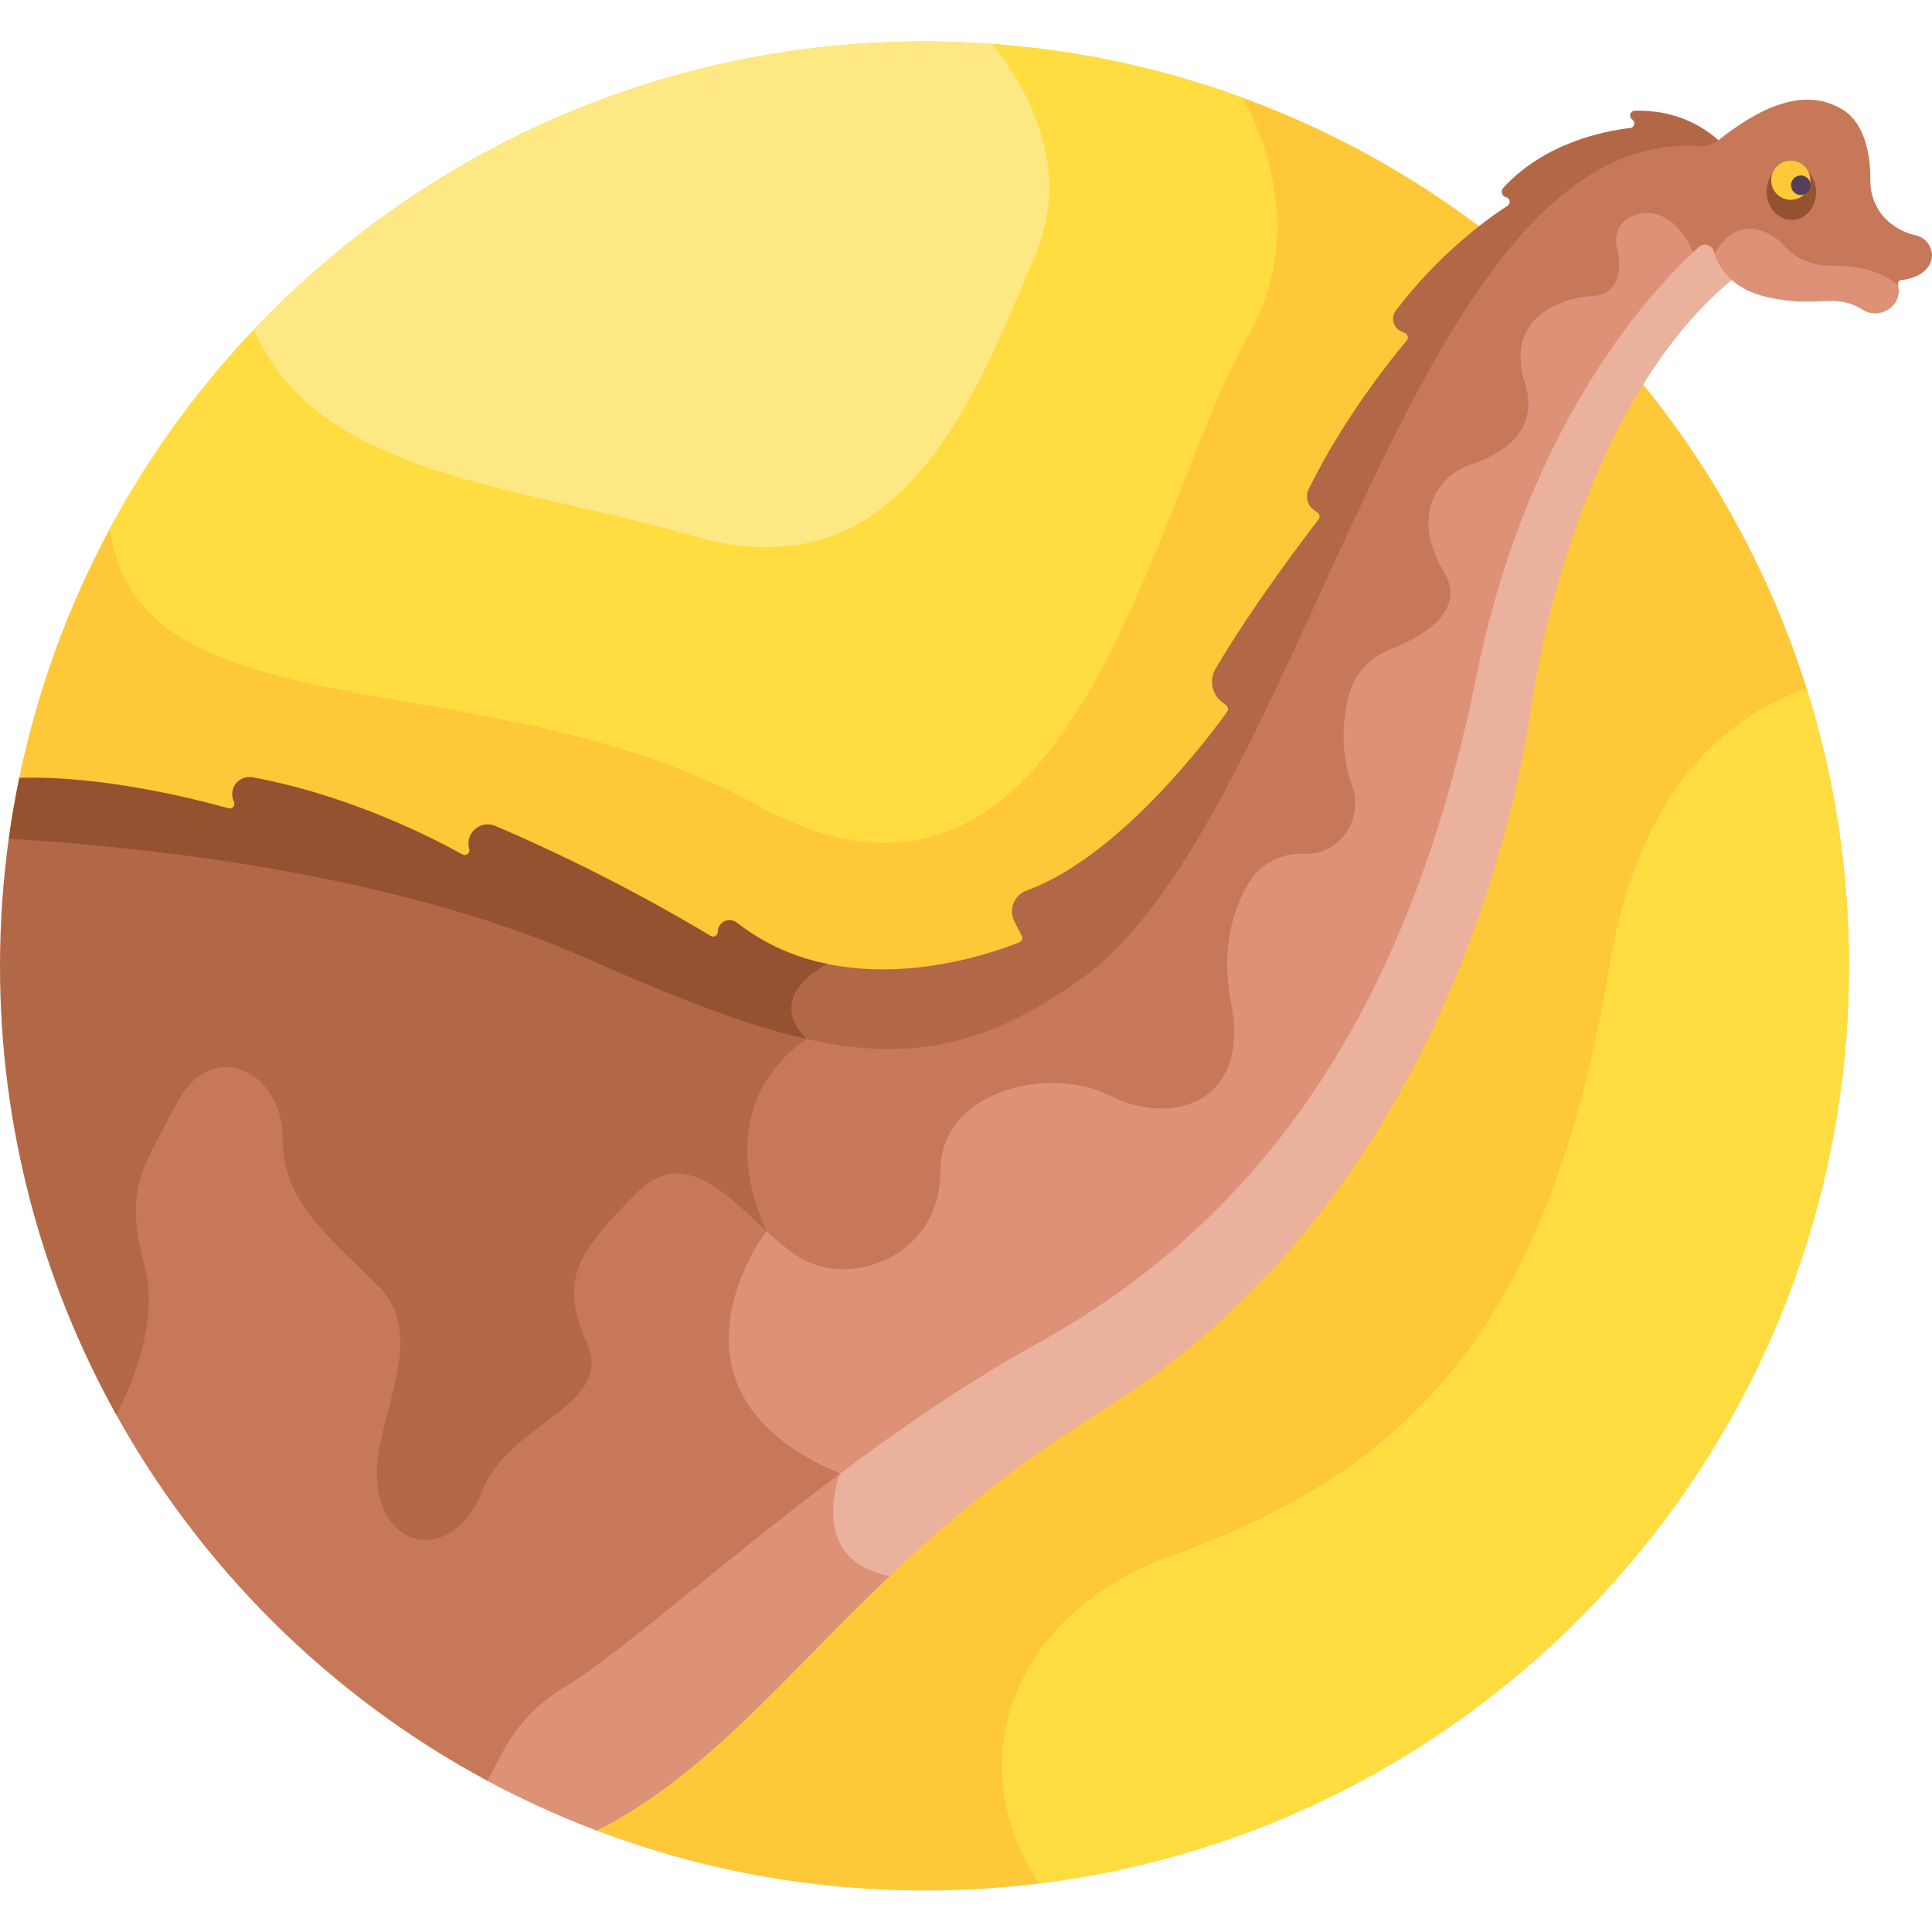 <svg id="Layer_1" enable-background="new 0 0 512.002 512.002" height="512" viewBox="0 0 512.002 512.002" width="512" xmlns="http://www.w3.org/2000/svg"><g><path d="m245.002 10.999c-123.865 0-226.243 91.924-242.68 211.271l155.833 262.875c26.996 10.237 56.263 15.858 86.847 15.858 135.311 0 245.002-109.691 245.002-245.002s-109.691-245.002-245.002-245.002z" fill="#ffc839"/><path d="m433.198 29.361c-1.207.038-1.647 1.619-.642 2.289.966.644.614 2.143-.54 2.277-6.951.802-22.666 3.907-33.65 15.858-.774.842-.35 2.213.761 2.479 1.069.256 1.312 1.663.389 2.26-5.306 3.433-18.042 12.575-29.614 27.789-1.413 1.858-.709 4.557 1.42 5.515l1.044.47c.755.34.979 1.307.445 1.94-3.773 4.475-16.68 20.394-26.001 39.396-.941 1.918-.378 4.238 1.345 5.501l1.03.755c.566.415.683 1.209.254 1.765-3.463 4.481-17.679 23.13-27.335 39.648-1.701 2.909-.973 6.627 1.681 8.702l1.166.912c.527.412.641 1.159.251 1.703-4.312 6.027-28.323 38.373-53.201 47.406-3.316 1.204-4.77 5.096-3.153 8.231l1.922 3.727c.337.653.039 1.452-.642 1.73-5.656 2.303-29.468 11.009-53.066 5.25-2.642 1.565-7.792 5.239-8.713 10.548-.559 3.219.508 6.434 3.173 9.574-.477.342-1.061.794-1.691 1.313 29.297 7.49 50.609 3.755 76.808-15.078 59.192-42.549 87.088-225.913 163.731-220.571 1.767.123 3.521-.4 4.911-1.498.419-.33.851-.665 1.289-1.001-4.05-3.999-11.649-9.262-23.372-8.89z" fill="#b26847"/><path d="m211.668 276.853c1.302-1 2.152-1.488 2.152-1.488-11.759-11.759 5.439-19.892 5.439-19.892l.001-.015c-8.195-1.695-16.433-5.04-23.945-10.948-2.067-1.626-5.095-.186-5.095 2.444 0 .971-1.058 1.571-1.888 1.068-6.493-3.934-29.061-17.206-57.06-29.146-3.97-1.693-8.128 1.977-6.921 6.121.312 1.073-.829 1.986-1.804 1.44-7.436-4.159-29.54-15.601-55.593-20.446-3.681-.685-6.587 3.095-4.956 6.466.469.969-.422 2.038-1.458 1.746-8.164-2.293-33.503-8.802-55.437-8.051-1.098 5.313-2.033 10.686-2.781 16.118l1.307 2.205c49.211 3.217 108.905 12.163 153.385 32.194 21.692 9.544 39.259 16.455 54.654 20.184z" fill="#945230"/><path d="m455.637 66.237c-.784-2.823-4.236-3.862-6.417-1.907-10.402 9.326-45.433 45.152-59.446 114.624-8.498 42.131-21.646 76.612-40.194 105.415-19.204 29.821-43.628 52.691-74.667 69.919-19.86 11.023-38.393 23.832-55.258 36.538.363.165.712.335 1.081.497-1.103 3.506-3.337 12.897 1.524 20.06 2.56 3.772 6.657 6.285 12.218 7.525 15.48-14.836 33.517-30.249 57.163-44.839 88.549-54.637 109.731-157.117 114.026-185.844 1.622-10.851 3.817-21.615 6.794-32.175 14.958-53.061 38.046-75.406 47.697-82.786-2.09-1.751-3.689-4.032-4.521-7.027z" fill="#eab19d"/><g fill="#dd9176"><path d="m222.609 390.496c-.541-.227-1.06-.46-1.583-.692-13.628 10.217-26.194 20.401-37.499 29.57-14.206 11.522-26.474 21.473-35.444 26.924-6.573 3.995-12.042 9.732-15.813 16.59-1.359 2.471-2.849 5.278-4.402 8.348 9.714 5.298 19.833 9.945 30.287 13.909 29.417-15.028 49.126-40.363 77.639-67.491-22.301-4.212-13.185-27.158-13.185-27.158z"/><path d="m503.046 75.725c-.016-.073-.033-.146-.051-.219-.066-.273-.009-.54.117-.764-4.454-4.042-10.995-5.343-17.805-5.343-6.729 0-10.448-3.047-12.045-4.825-1.295-1.441-2.783-2.713-4.511-3.589-9.893-5.018-14.56 5.653-14.56 5.653 1.124 4.048 4.485 9.964 14.448 12.178 13.113 2.914 17.648-1.364 24.931 3.254 4.601 2.917 10.643-1.024 9.476-6.345z"/><path d="m449.279 64.517c-.905-1.968-2.362-3.964-4.331-5.934-3.725-3.725-9.528-4.702-13.793-2.32-3.562 1.987-5.08 5.749-4.061 10.064.892 3.772.577 6.76-.908 8.638-1.016 1.282-2.582 2.018-4.299 2.018-2.973 0-12.566 1.511-17.498 8.226-3.233 4.401-3.8 10.056-1.684 16.807 3.6 11.479-5.365 17.053-13.52 19.706-7.751 2.524-12.721 9.949-12.084 18.056.332 4.234 1.763 8.463 4.253 12.567 1.529 2.521 1.9 4.854 1.131 7.129-1.389 4.11-6.717 8.165-15.003 11.416-5.689 2.232-9.98 7.087-11.48 12.986-1.517 5.975-2.593 15.134.902 24.844 1.367 3.801.79 8.019-1.545 11.283-2.188 3.056-5.549 4.797-9.251 4.797-.065 0-.131-.001-.197-.002-.178-.003-.358-.008-.545-.017-6.525-.314-12.62 3.053-15.937 8.753-3.745 6.433-7.597 17.274-4.682 32.399 2.057 10.668.077 18.599-5.725 22.935-6.009 4.489-15.782 4.535-24.322.116-10.088-5.22-25.353-4.499-35.507 1.68-7.399 4.501-11.474 11.48-11.474 19.652 0 8.836-3.83 16.149-10.786 20.593-6.853 4.377-15.653 5.181-22.416 2.046-4.036-1.87-8.271-5.835-12.756-10.032-.804-.752-1.617-1.512-2.437-2.268.638 1.905 1.346 3.715 2.081 5.404-2.592 3.664-13.271 20.172-8.674 37.449 3.107 11.681 12.525 21.034 28.003 27.817-.071.226-.147.478-.225.751 16.832-12.679 35.387-25.517 55.13-36.475 63-34.966 99-94.034 115.604-176.349 13.727-68.051 47.388-103.318 58.647-113.503-.209-.409-.42-.817-.611-1.232z"/></g><path d="m203.128 326.242c-.514-1.142-.982-2.262-1.411-3.363-10.142-9.492-21.634-20.216-33.89-7.958-16.117 16.117-21.47 23.885-13.646 41.665 3.516 7.99-1.88 12.6-10.974 19.458-6.364 4.799-13.577 10.239-16.739 18.396-3.076 7.933-8.807 12.688-14.593 12.125-5.076-.497-8.977-5.035-10.178-11.844-1.108-6.279.752-13.375 2.721-20.888 3.163-12.064 6.433-24.539-3.138-34.108-1.935-1.935-3.801-3.751-5.582-5.485-11.629-11.319-19.311-18.797-19.311-32.925 0-9.476-5.603-17.74-13.322-19.652-1.075-.266-2.144-.396-3.197-.396-5.601 0-10.793 3.689-14.307 10.349-.934 1.768-1.818 3.41-2.649 4.953-7.612 14.13-11.086 20.578-5.974 39.636 3.383 12.61-2.398 27.828-7 37.155 22.727 41.566 57.197 75.983 99.25 98.584 1.551-3.065 3.038-5.867 4.395-8.333 3.618-6.579 8.862-12.131 15.279-16.031 16.16-9.82 41.958-33.318 73.746-57.08l.001-.003c-51.945-21.821-19.481-64.255-19.481-64.255z" fill="#c67859"/><path d="m511.461 65.373-.013-.027c-.74-1.563-2.184-2.654-3.876-3.012-2.453-.52-4.577-1.666-6.34-2.997-3.652-2.756-5.664-7.162-5.58-11.736.115-6.282-1.444-14.712-6.93-18.285-11.444-7.452-24.669 1.015-33.437 7.935-1.378 1.087-3.105 1.627-4.855 1.503-76.687-5.437-104.582 178.008-163.789 220.567-25.77 18.525-46.811 22.442-75.374 15.438.089.109.164.219.256.327-2.344 1.682-6.869 5.465-10.358 11.64-7.273 12.873-4.746 26.751-.711 37.025 4.613 4.317 9.091 8.552 13.435 10.565 13.667 6.333 35.333-2.333 35.333-24s29.333-28 44.791-20 37.542 3 32.209-24.667c-2.755-14.29.608-24.667 4.505-31.361 3.005-5.163 8.605-8.285 14.573-8.009.2.009.397.015.592.019 9.304.155 15.578-9.33 12.426-18.086-3.276-9.102-2.444-17.729-.859-23.967 1.386-5.455 5.334-9.903 10.574-11.959 8.462-3.32 20.955-10.253 14.606-20.72-2.627-4.33-3.762-8.358-4.04-11.907-.578-7.367 4.027-14.223 11.054-16.511 7.74-2.52 18.596-8.475 14.486-21.582-6.182-19.717 13.75-23.084 17.75-23.084s8.833-3.333 6.667-12.5c-2.167-9.167 9.086-12.586 15.333-6.338 2.082 2.083 3.314 3.944 4.03 5.5.259.562.538 1.114.827 1.659.525-.49 1.027-.952 1.477-1.355 1.353-1.213 3.484-.561 3.97 1.19.056.199.121.407.188.615.968-1.888 5.76-9.959 14.789-5.048 1.565.851 2.906 2.049 4.097 3.374 1.598 1.778 5.317 4.821 12.041 4.821 6.769 0 13.273 1.284 17.726 5.271.015-.012-.003.002.012-.009-.261-.651.146-1.353.815-1.429 2.145-.245 6.497-1.199 7.861-4.91.471-1.284.324-2.715-.261-3.95z" fill="#c67859"/><path d="m203.128 326.242c-16.01-35.573 10.692-50.878 10.692-50.878-.003-.003-.005-.006-.008-.009-15.905-3.589-34.093-10.697-56.798-20.687-45.481-20.48-104.874-29.377-154.696-32.405-1.52 11.03-2.318 22.29-2.318 33.738 0 42.986 11.148 83.61 30.828 118.97 4.768-9.402 11.199-25.59 7.559-39.156-5.5-20.5-1-25.5 8.5-43.5s28-8 28 9 10.681 24.818 25.333 39.47-3 37.196 0 54.196 20.667 18 27.646 0 35.021-22.333 27.687-39c-7.333-16.667-3-23.667 13.333-40 12.153-12.151 23.567.42 34.242 10.261z" fill="#b26847"/><path d="m481.277 50.502c.216 4.113-2.541 7.601-6.156 7.791-3.616.19-6.721-2.991-6.937-7.104s2.541-7.601 6.156-7.791 6.721 2.99 6.937 7.104z" fill="#945230"/><path d="m479.75 47.505c.15 2.861-2.048 5.302-4.909 5.452s-5.302-2.048-5.452-4.909 2.048-5.302 4.909-5.452 5.302 2.048 5.452 4.909z" fill="#ffc839"/><path d="m479.826 48.957c.075 1.43-1.024 2.651-2.454 2.726s-2.651-1.024-2.726-2.454 1.024-2.651 2.454-2.726c1.431-.075 2.651 1.024 2.726 2.454z" fill="#543e5b"/><path d="m490.004 256.001c0-25.633-3.944-50.343-11.245-73.565-21.504 7.544-44.447 26.872-52.233 73.565-16 95.947-53 133.568-116 156.258-42.59 15.339-56.376 55.038-35.204 86.877 121.003-14.936 214.682-118.091 214.682-243.135z" fill="#ffdd40"/><path d="m29.164 140.025c7.037 55.927 100.264 34.048 171.187 73.215 83.826 46.293 104.174-78.292 130.174-123.79 13.459-23.552 7.624-46.688-1.136-63.529-26.309-9.652-54.732-14.923-84.387-14.923-93.349.001-174.485 52.217-215.838 129.027z" fill="#ffdd40"/><path d="m274.562 67.022c8.728-20.844-.376-40.789-11.412-55.348-5.993-.439-12.043-.675-18.148-.675-69.958 0-133.056 29.327-177.69 76.353 16.723 39.098 70.576 41.271 116.111 54.598 54.666 16.001 74-33.999 91.139-74.928z" fill="#fee884"/></g></svg>